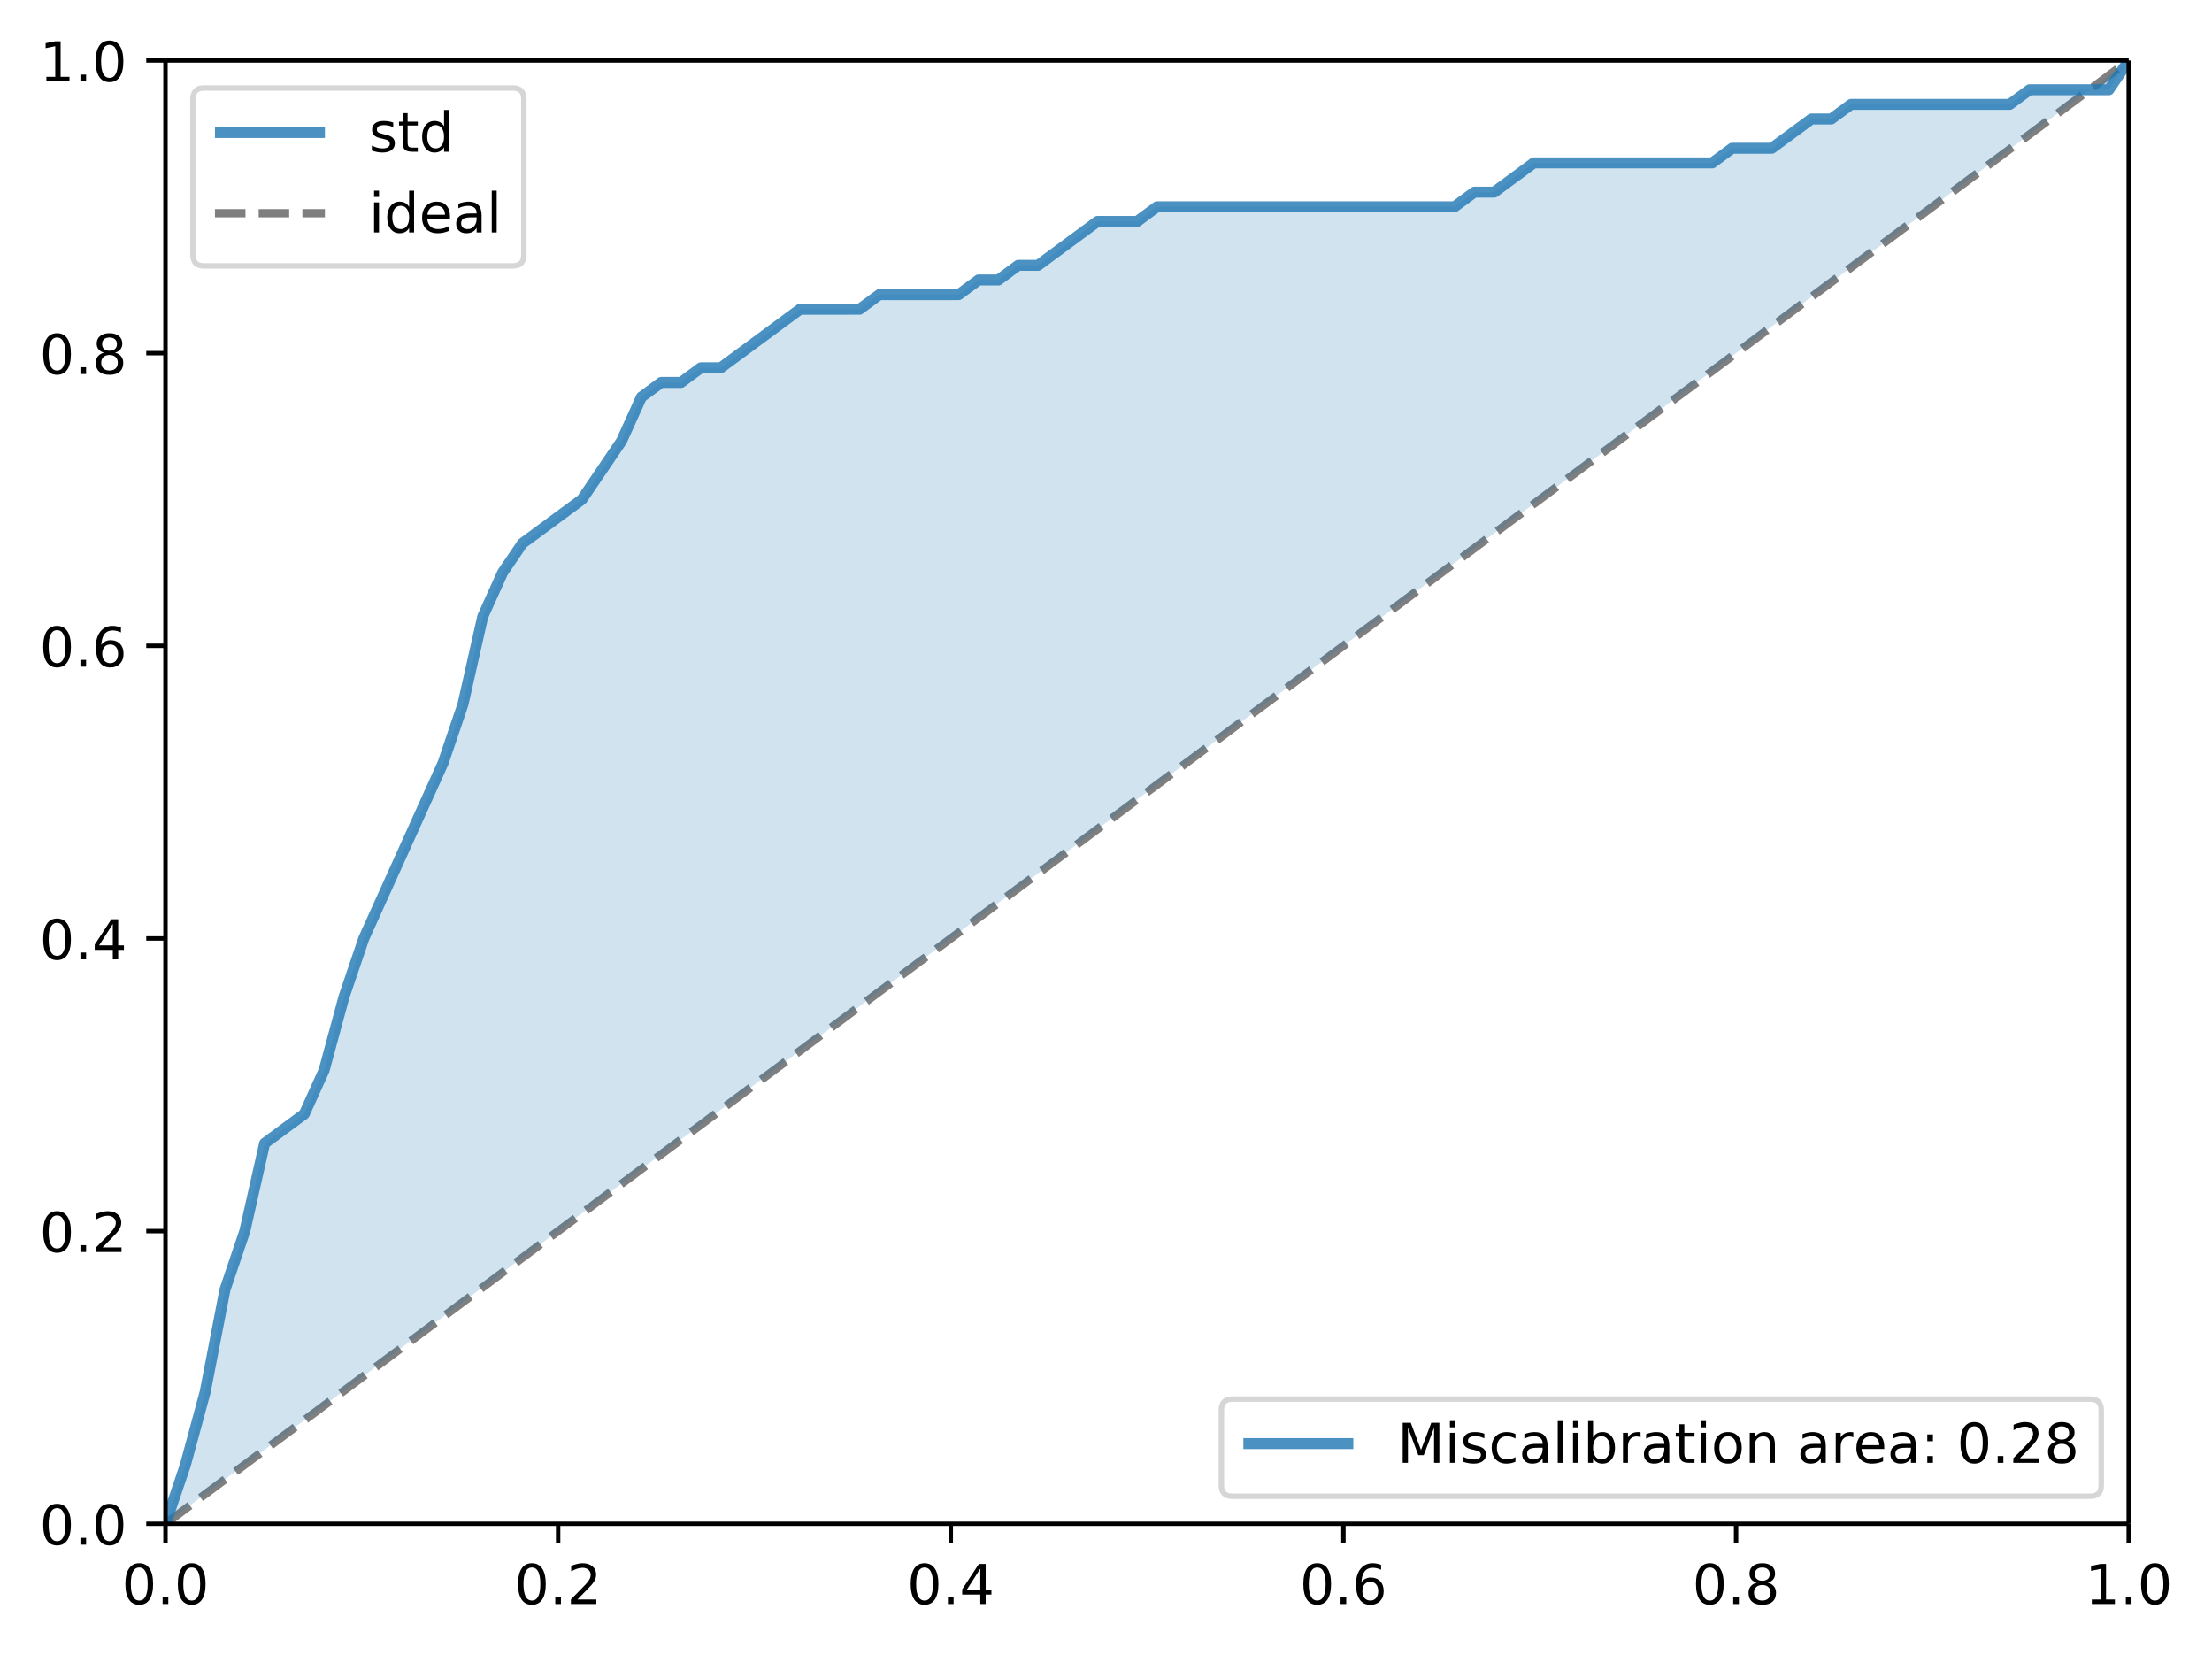 <svg height="401.319" viewBox="0 0 402.375 300.989" width="536.5" xmlns="http://www.w3.org/2000/svg" xmlns:xlink="http://www.w3.org/1999/xlink"><defs><style>*{stroke-linecap:butt;stroke-linejoin:round}</style></defs><g id="figure_1"><path d="M0 300.99h402.375V0H0z" fill="#fff" id="patch_1"/><g id="axes_1"><path d="M30.103 277.111h357.12V11H30.103z" fill="#fff" id="patch_2"/><path clip-path="url(#p769c9dc3ea)" d="M30.103 277.111L387.223 11" fill="none" stroke="#000" stroke-dasharray="5.55,2.4" stroke-opacity=".5" stroke-width="1.5" id="line2d_1"/><path clip-path="url(#p769c9dc3ea)" d="M30.103 277.111l3.607-10.644 3.608-13.306 3.607-18.628 3.607-10.644 3.607-15.967 3.608-2.661 3.607-2.661 3.607-7.984 3.608-13.305 3.607-10.645 3.607-7.983 3.607-7.983 3.608-7.984 3.607-7.983 3.607-10.645 3.607-15.966 3.608-7.984 3.607-5.322 3.607-2.66 3.608-2.662 3.607-2.661 3.607-5.322 3.607-5.323 3.608-7.983 3.607-2.661h3.607l3.607-2.661h3.608l3.607-2.661 3.607-2.662 3.608-2.66 3.607-2.662H156.358l3.607-2.66H174.394l3.607-2.662h3.608l3.607-2.661h3.607l3.607-2.661 3.608-2.661 3.607-2.661h7.214l3.608-2.662H264.576l3.607-2.66h3.607l3.608-2.662 3.607-2.66h32.465l3.608-2.662h7.214l3.607-2.661 3.608-2.661h3.607l3.607-2.661H365.58l3.608-2.662H383.616L387.223 11l-3.607 2.688-3.607 2.688-3.608 2.688-3.607 2.688-3.607 2.688-3.608 2.688-3.607 2.688-3.607 2.688-3.607 2.688-3.608 2.688-3.607 2.688-3.607 2.688-3.607 2.688-3.608 2.688-3.607 2.688-3.607 2.688-3.608 2.688-3.607 2.688-3.607 2.688-3.607 2.688-3.608 2.688-3.607 2.688-3.607 2.688-3.607 2.688-3.608 2.688-3.607 2.688-3.607 2.688-3.608 2.688-3.607 2.688-3.607 2.688-3.607 2.688-3.608 2.688-3.607 2.688-3.607 2.688-3.607 2.688-3.608 2.688-3.607 2.688-3.607 2.688-3.608 2.688-3.607 2.688-3.607 2.688-3.607 2.688-3.608 2.688-3.607 2.688-3.607 2.688-3.607 2.688-3.608 2.688-3.607 2.688-3.607 2.688-3.608 2.688-3.607 2.688-3.607 2.688-3.607 2.688-3.608 2.688-3.607 2.688-3.607 2.688-3.607 2.688-3.608 2.688-3.607 2.688-3.607 2.688-3.608 2.688-3.607 2.688-3.607 2.688-3.607 2.688-3.608 2.688-3.607 2.688-3.607 2.688-3.607 2.688-3.608 2.688-3.607 2.688-3.607 2.688-3.608 2.688-3.607 2.688-3.607 2.688-3.607 2.688-3.608 2.688-3.607 2.688-3.607 2.688-3.607 2.688-3.608 2.688-3.607 2.688-3.607 2.688-3.608 2.688-3.607 2.688-3.607 2.688-3.607 2.688-3.608 2.688-3.607 2.688-3.607 2.688-3.607 2.688-3.608 2.688-3.607 2.688-3.607 2.688-3.608 2.688-3.607 2.688-3.607 2.688-3.607 2.688-3.608 2.688-3.607 2.688z" fill="#1f77b4" fill-opacity=".2" id="PolyCollection_1"/><g id="matplotlib.axis_1"><g id="xtick_1"><g id="line2d_2"><defs><path d="M0 0v3.5" id="m558d4edcc3" stroke="#000" stroke-width=".8"/></defs><use x="30.103" xlink:href="#m558d4edcc3" y="277.111" stroke="#000" stroke-width=".8"/></g><g id="text_1"><defs><path d="M31.781 66.406q-7.61 0-11.453-7.5Q16.5 51.422 16.5 36.375q0-14.984 3.828-22.484 3.844-7.5 11.453-7.5 7.672 0 11.5 7.5 3.844 7.5 3.844 22.484 0 15.047-3.844 22.531-3.828 7.5-11.5 7.5zm0 7.813q12.266 0 18.735-9.703 6.468-9.688 6.468-28.141 0-18.406-6.468-28.11-6.47-9.687-18.735-9.687-12.25 0-18.718 9.688-6.47 9.703-6.47 28.109 0 18.453 6.47 28.14Q19.53 74.22 31.78 74.22z" id="DejaVuSans-48"/><path d="M10.688 12.406H21V0H10.687z" id="DejaVuSans-46"/></defs><g transform="matrix(.1 0 0 -.1 22.152 291.71)"><use xlink:href="#DejaVuSans-48"/><use x="63.623" xlink:href="#DejaVuSans-46"/><use x="95.41" xlink:href="#DejaVuSans-48"/></g></g></g><g id="xtick_2"><use x="101.527" xlink:href="#m558d4edcc3" y="277.111" stroke="#000" stroke-width=".8" id="line2d_3"/><g id="text_2"><defs><path d="M19.188 8.297h34.421V0H7.33v8.297q5.609 5.812 15.296 15.594 9.703 9.797 12.188 12.64 4.734 5.313 6.609 9 1.89 3.688 1.89 7.25 0 5.813-4.078 9.469-4.078 3.672-10.625 3.672-4.64 0-9.797-1.61-5.14-1.609-11-4.89v9.969Q13.767 71.78 18.938 73q5.188 1.219 9.485 1.219 11.328 0 18.062-5.672 6.735-5.656 6.735-15.125 0-4.5-1.688-8.531-1.672-4.016-6.125-9.485-1.218-1.422-7.765-8.187-6.532-6.766-18.453-18.922z" id="DejaVuSans-50"/></defs><g transform="matrix(.1 0 0 -.1 93.576 291.71)"><use xlink:href="#DejaVuSans-48"/><use x="63.623" xlink:href="#DejaVuSans-46"/><use x="95.41" xlink:href="#DejaVuSans-50"/></g></g></g><g id="xtick_3"><use x="172.951" xlink:href="#m558d4edcc3" y="277.111" stroke="#000" stroke-width=".8" id="line2d_4"/><g id="text_3"><defs><path d="M37.797 64.313L12.89 25.39h24.906zm-2.594 8.593H47.61V25.391h10.407v-8.203H47.609V0h-9.812v17.188H4.89v9.515z" id="DejaVuSans-52"/></defs><g transform="matrix(.1 0 0 -.1 165 291.71)"><use xlink:href="#DejaVuSans-48"/><use x="63.623" xlink:href="#DejaVuSans-46"/><use x="95.41" xlink:href="#DejaVuSans-52"/></g></g></g><g id="xtick_4"><use x="244.375" xlink:href="#m558d4edcc3" y="277.111" stroke="#000" stroke-width=".8" id="line2d_5"/><g id="text_4"><defs><path d="M33.016 40.375q-6.641 0-10.532-4.547-3.875-4.531-3.875-12.437 0-7.86 3.875-12.438 3.891-4.562 10.532-4.562 6.64 0 10.515 4.562 3.875 4.578 3.875 12.438 0 7.906-3.875 12.437-3.875 4.547-10.515 4.547zm19.578 30.922v-8.984q-3.719 1.75-7.5 2.671-3.782.938-7.5.938-9.766 0-14.922-6.594-5.14-6.594-5.875-19.922 2.875 4.25 7.219 6.516 4.359 2.266 9.578 2.266 10.984 0 17.36-6.672 6.374-6.657 6.374-18.125 0-11.235-6.64-18.032-6.641-6.78-17.672-6.78-12.657 0-19.344 9.687-6.688 9.703-6.688 28.109 0 17.281 8.204 27.563 8.203 10.28 22.015 10.28 3.719 0 7.5-.734t7.89-2.187z" id="DejaVuSans-54"/></defs><g transform="matrix(.1 0 0 -.1 236.424 291.71)"><use xlink:href="#DejaVuSans-48"/><use x="63.623" xlink:href="#DejaVuSans-46"/><use x="95.41" xlink:href="#DejaVuSans-54"/></g></g></g><g id="xtick_5"><use x="315.799" xlink:href="#m558d4edcc3" y="277.111" stroke="#000" stroke-width=".8" id="line2d_6"/><g id="text_5"><defs><path d="M31.781 34.625q-7.031 0-11.062-3.766-4.016-3.765-4.016-10.343 0-6.594 4.016-10.36Q24.75 6.391 31.78 6.391q7.032 0 11.078 3.78 4.063 3.798 4.063 10.345 0 6.578-4.031 10.343-4.016 3.766-11.11 3.766zm-9.86 4.188q-6.343 1.562-9.89 5.906Q8.5 49.079 8.5 55.329q0 8.733 6.219 13.812 6.234 5.078 17.062 5.078 10.89 0 17.094-5.078 6.203-5.079 6.203-13.813 0-6.25-3.547-10.61-3.531-4.343-9.828-5.906 7.125-1.656 11.094-6.5 3.984-4.828 3.984-11.796 0-10.61-6.468-16.282-6.47-5.656-18.532-5.656-12.047 0-18.531 5.656-6.469 5.672-6.469 16.282 0 6.968 4 11.797 4.016 4.843 11.14 6.5zM18.314 54.39q0-5.657 3.53-8.828 3.548-3.172 9.938-3.172 6.36 0 9.938 3.172 3.593 3.171 3.593 8.828 0 5.672-3.593 8.843-3.578 3.172-9.938 3.172-6.39 0-9.937-3.172-3.532-3.172-3.532-8.843z" id="DejaVuSans-56"/></defs><g transform="matrix(.1 0 0 -.1 307.848 291.71)"><use xlink:href="#DejaVuSans-48"/><use x="63.623" xlink:href="#DejaVuSans-46"/><use x="95.41" xlink:href="#DejaVuSans-56"/></g></g></g><g id="xtick_6"><use x="387.223" xlink:href="#m558d4edcc3" y="277.111" stroke="#000" stroke-width=".8" id="line2d_7"/><g id="text_6"><defs><path d="M12.406 8.297h16.11v55.625l-17.532-3.516v8.985l17.438 3.515h9.86V8.296H54.39V0H12.406z" id="DejaVuSans-49"/></defs><g transform="matrix(.1 0 0 -.1 379.272 291.71)"><use xlink:href="#DejaVuSans-49"/><use x="63.623" xlink:href="#DejaVuSans-46"/><use x="95.41" xlink:href="#DejaVuSans-48"/></g></g></g></g><g id="matplotlib.axis_2"><g id="ytick_1"><g id="line2d_8"><defs><path d="M0 0h-3.5" id="mc4c178f9d6" stroke="#000" stroke-width=".8"/></defs><use x="30.103" xlink:href="#mc4c178f9d6" y="277.111" stroke="#000" stroke-width=".8"/></g><g transform="matrix(.1 0 0 -.1 7.2 280.91)" id="text_7"><use xlink:href="#DejaVuSans-48"/><use x="63.623" xlink:href="#DejaVuSans-46"/><use x="95.41" xlink:href="#DejaVuSans-48"/></g></g><g id="ytick_2"><use x="30.103" xlink:href="#mc4c178f9d6" y="223.889" stroke="#000" stroke-width=".8" id="line2d_9"/><g transform="matrix(.1 0 0 -.1 7.2 227.688)" id="text_8"><use xlink:href="#DejaVuSans-48"/><use x="63.623" xlink:href="#DejaVuSans-46"/><use x="95.41" xlink:href="#DejaVuSans-50"/></g></g><g id="ytick_3"><use x="30.103" xlink:href="#mc4c178f9d6" y="170.666" stroke="#000" stroke-width=".8" id="line2d_10"/><g transform="matrix(.1 0 0 -.1 7.2 174.466)" id="text_9"><use xlink:href="#DejaVuSans-48"/><use x="63.623" xlink:href="#DejaVuSans-46"/><use x="95.41" xlink:href="#DejaVuSans-52"/></g></g><g id="ytick_4"><use x="30.103" xlink:href="#mc4c178f9d6" y="117.444" stroke="#000" stroke-width=".8" id="line2d_11"/><g transform="matrix(.1 0 0 -.1 7.2 121.243)" id="text_10"><use xlink:href="#DejaVuSans-48"/><use x="63.623" xlink:href="#DejaVuSans-46"/><use x="95.41" xlink:href="#DejaVuSans-54"/></g></g><g id="ytick_5"><use x="30.103" xlink:href="#mc4c178f9d6" y="64.222" stroke="#000" stroke-width=".8" id="line2d_12"/><g transform="matrix(.1 0 0 -.1 7.2 68.02)" id="text_11"><use xlink:href="#DejaVuSans-48"/><use x="63.623" xlink:href="#DejaVuSans-46"/><use x="95.41" xlink:href="#DejaVuSans-56"/></g></g><g id="ytick_6"><use x="30.103" xlink:href="#mc4c178f9d6" y="10.999" stroke="#000" stroke-width=".8" id="line2d_13"/><g transform="matrix(.1 0 0 -.1 7.2 14.798)" id="text_12"><use xlink:href="#DejaVuSans-49"/><use x="63.623" xlink:href="#DejaVuSans-46"/><use x="95.41" xlink:href="#DejaVuSans-48"/></g></g></g><path clip-path="url(#p769c9dc3ea)" d="M30.103 277.111l3.607-10.644 3.608-13.306 3.607-18.628 3.607-10.644 3.607-15.967 3.608-2.661 3.607-2.661 3.607-7.984 3.608-13.305 3.607-10.645 3.607-7.983 3.607-7.983 3.608-7.984 3.607-7.983 3.607-10.645 3.607-15.966 3.608-7.984 3.607-5.322 3.607-2.66 3.608-2.662 3.607-2.661 3.607-5.322 3.607-5.323 3.608-7.983 3.607-2.661h3.607l3.607-2.661h3.608l3.607-2.661 3.607-2.662 3.608-2.66 3.607-2.662H156.358l3.607-2.66H174.394l3.607-2.662h3.608l3.607-2.661h3.607l3.607-2.661 3.608-2.661 3.607-2.661h7.214l3.608-2.662H264.576l3.607-2.66h3.607l3.608-2.662 3.607-2.66h32.465l3.608-2.662h7.214l3.607-2.661 3.608-2.661h3.607l3.607-2.661H365.58l3.608-2.662H383.616L387.223 11" fill="none" stroke="#1f77b4" stroke-linecap="square" stroke-opacity=".8" stroke-width="2" id="line2d_14"/><path d="M30.103 277.111V11" fill="none" stroke="#000" stroke-linecap="square" stroke-width=".8" id="patch_3"/><path d="M387.223 277.111V11" fill="none" stroke="#000" stroke-linecap="square" stroke-width=".8" id="patch_4"/><path d="M30.103 277.111h357.12" fill="none" stroke="#000" stroke-linecap="square" stroke-width=".8" id="patch_5"/><path d="M30.103 11h357.12" fill="none" stroke="#000" stroke-linecap="square" stroke-width=".8" id="patch_6"/><g id="legend_1"><path d="M37.103 48.355H93.29q2 0 2-2V18q0-2-2-2H37.103q-2 0-2 2v28.356q0 2 2 2z" fill="#fff" opacity=".8" stroke="#ccc" id="patch_7"/><path d="M39.103 24.098h20" fill="none" stroke="#1f77b4" stroke-linecap="square" stroke-opacity=".8" stroke-width="2" id="line2d_15"/><g id="text_13"><defs><path d="M44.281 53.078v-8.5q-3.797 1.953-7.906 2.922-4.094.984-8.5.984-6.688 0-10.031-2.047-3.344-2.046-3.344-6.156 0-3.125 2.39-4.906 2.391-1.781 9.626-3.39l3.078-.688q9.562-2.047 13.593-5.781 4.032-3.735 4.032-10.422 0-7.625-6.032-12.078-6.03-4.438-16.578-4.438-4.39 0-9.156.86Q10.688.296 5.422 2v9.281q4.984-2.594 9.812-3.89 4.829-1.282 9.579-1.282 6.343 0 9.75 2.172 3.421 2.172 3.421 6.125 0 3.656-2.468 5.61-2.453 1.953-10.813 3.765l-3.125.735q-8.344 1.75-12.062 5.39-3.704 3.64-3.704 9.985 0 7.718 5.47 11.906Q16.75 56 26.811 56q4.97 0 9.36-.734 4.406-.72 8.11-2.188z" id="DejaVuSans-115"/><path d="M18.313 70.219V54.688h18.5v-6.985h-18.5V18.016q0-6.688 1.828-8.594 1.828-1.906 7.453-1.906h9.218V0h-9.218q-10.407 0-14.36 3.875-3.953 3.89-3.953 14.14v29.688H2.687v6.984h6.594V70.22z" id="DejaVuSans-116"/><path d="M45.406 46.39v29.594h8.985V0h-8.985v8.203Q42.578 3.328 38.25.953q-4.313-2.375-10.375-2.375-9.906 0-16.14 7.906-6.22 7.922-6.22 20.813 0 12.89 6.22 20.797Q17.968 56 27.874 56q6.063 0 10.375-2.375 4.328-2.36 7.156-7.234zm-30.61-19.093q0-9.906 4.079-15.547 4.078-5.64 11.203-5.64 7.125 0 11.219 5.64 4.11 5.64 4.11 15.547 0 9.906-4.11 15.547-4.094 5.64-11.219 5.64-7.125 0-11.203-5.64-4.078-5.64-4.078-15.547z" id="DejaVuSans-100"/></defs><g transform="matrix(.1 0 0 -.1 67.103 27.598)"><use xlink:href="#DejaVuSans-115"/><use x="52.1" xlink:href="#DejaVuSans-116"/><use x="91.309" xlink:href="#DejaVuSans-100"/></g></g><path d="M39.103 38.776h20" fill="none" stroke="#000" stroke-dasharray="5.55,2.4" stroke-opacity=".5" stroke-width="1.5" id="line2d_17"/><g id="text_14"><defs><path d="M9.422 54.688h8.984V0H9.422zm0 21.296h8.984v-11.39H9.422z" id="DejaVuSans-105"/><path d="M56.203 29.594v-4.39H14.891q.593-9.282 5.593-14.142 5-4.859 13.938-4.859 5.172 0 10.031 1.266 4.86 1.265 9.656 3.812v-8.5Q49.266.734 44.187-.344 39.11-1.422 33.892-1.422q-13.094 0-20.735 7.61-7.64 7.625-7.64 20.625 0 13.421 7.25 21.296Q20.016 56 32.328 56q11.031 0 17.453-7.11 6.422-7.093 6.422-19.296zm-8.984 2.64q-.094 7.36-4.125 11.75-4.032 4.407-10.672 4.407-7.516 0-12.031-4.25-4.516-4.25-5.203-11.97z" id="DejaVuSans-101"/><path d="M34.281 27.484q-10.89 0-15.093-2.484-4.204-2.484-4.204-8.5 0-4.781 3.157-7.594 3.156-2.797 8.562-2.797 7.485 0 12 5.297 4.516 5.297 4.516 14.078v2zm17.922 3.72V0H43.22v8.297Q40.14 3.328 35.547.953q-4.594-2.375-11.234-2.375-8.391 0-13.36 4.719Q6 8.016 6 15.922q0 9.219 6.172 13.906 6.187 4.688 18.437 4.688h12.61v.89q0 6.203-4.078 9.594-4.078 3.39-11.453 3.39-4.688 0-9.141-1.124-4.438-1.125-8.531-3.375v8.312q4.921 1.906 9.562 2.844 4.64.953 9.031.953 11.875 0 17.735-6.156 5.86-6.14 5.86-18.64z" id="DejaVuSans-97"/><path d="M9.422 75.984h8.984V0H9.422z" id="DejaVuSans-108"/></defs><g transform="matrix(.1 0 0 -.1 67.103 42.276)"><use xlink:href="#DejaVuSans-105"/><use x="27.783" xlink:href="#DejaVuSans-100"/><use x="91.26" xlink:href="#DejaVuSans-101"/><use x="152.783" xlink:href="#DejaVuSans-97"/><use x="214.063" xlink:href="#DejaVuSans-108"/></g></g></g><g id="legend_2"><path d="M224.175 272.111h156.048q2 0 2-2v-13.678q0-2-2-2H224.175q-2 0-2 2v13.678q0 2 2 2z" fill="#fff" opacity=".8" stroke="#ccc" id="patch_8"/><path d="M226.175 262.532h20" fill="none" stroke="#1f77b4" stroke-linecap="square" stroke-opacity=".8" stroke-width="2" id="line2d_19"/><g id="text_15"><defs><path d="M9.813 72.906h14.703l18.593-49.61 18.703 49.61h14.704V0H66.89v64.016l-18.797-50h-9.907l-18.796 50V0H9.813z" id="DejaVuSans-77"/><path d="M48.781 52.594v-8.407q-3.812 2.11-7.64 3.157-3.828 1.047-7.735 1.047-8.75 0-13.593-5.547-4.829-5.532-4.829-15.547 0-10.016 4.829-15.563 4.843-5.53 13.593-5.53 3.907 0 7.735 1.046 3.828 1.047 7.64 3.156V2.094Q45.016.344 40.984-.531q-4.015-.89-8.562-.89-12.36 0-19.64 7.765-7.266 7.765-7.266 20.953 0 13.375 7.343 21.031Q20.22 56 33.016 56q4.14 0 8.093-.86 3.953-.843 7.672-2.546z" id="DejaVuSans-99"/><path d="M48.688 27.297q0 9.906-4.079 15.547-4.078 5.64-11.203 5.64-7.14 0-11.218-5.64-4.079-5.64-4.079-15.547 0-9.906 4.078-15.547 4.079-5.64 11.22-5.64 7.124 0 11.202 5.64t4.078 15.547zM18.108 46.39q2.844 4.875 7.157 7.234Q29.594 56 35.594 56q9.968 0 16.187-7.906 6.235-7.907 6.235-20.797T51.78 6.484q-6.218-7.906-16.187-7.906-6 0-10.328 2.375-4.313 2.375-7.157 7.25V0H9.08v75.984h9.03z" id="DejaVuSans-98"/><path d="M41.11 46.297q-1.516.875-3.297 1.281Q36.03 48 33.89 48q-7.625 0-11.703-4.953-4.079-4.953-4.079-14.234V0H9.08v54.688h9.03v-8.5q2.844 4.984 7.375 7.39Q30.031 56 36.531 56q.922 0 2.047-.125 1.125-.11 2.484-.36z" id="DejaVuSans-114"/><path d="M30.61 48.39q-7.22 0-11.422-5.64-4.204-5.64-4.204-15.453 0-9.813 4.172-15.453 4.188-5.64 11.453-5.64 7.188 0 11.375 5.655 4.203 5.672 4.203 15.438 0 9.719-4.203 15.406-4.187 5.688-11.375 5.688zm0 7.61q11.718 0 18.406-7.625 6.703-7.61 6.703-21.078 0-13.422-6.703-21.078-6.688-7.64-18.407-7.64-11.765 0-18.437 7.64-6.656 7.656-6.656 21.078 0 13.469 6.656 21.078Q18.844 56 30.609 56z" id="DejaVuSans-111"/><path d="M54.89 33.016V0h-8.984v32.719q0 7.765-3.031 11.61-3.031 3.858-9.078 3.858-7.281 0-11.484-4.64-4.204-4.625-4.204-12.64V0H9.08v54.688h9.03v-8.5q3.235 4.937 7.594 7.374Q30.078 56 35.797 56q9.422 0 14.25-5.828 4.844-5.828 4.844-17.156z" id="DejaVuSans-110"/><path d="M11.719 12.406h10.297V0H11.719zm0 39.297h10.297v-12.39H11.719z" id="DejaVuSans-58"/></defs><g transform="matrix(.1 0 0 -.1 254.175 266.032)"><use xlink:href="#DejaVuSans-77"/><use x="86.279" xlink:href="#DejaVuSans-105"/><use x="114.063" xlink:href="#DejaVuSans-115"/><use x="166.162" xlink:href="#DejaVuSans-99"/><use x="221.143" xlink:href="#DejaVuSans-97"/><use x="282.422" xlink:href="#DejaVuSans-108"/><use x="310.205" xlink:href="#DejaVuSans-105"/><use x="337.988" xlink:href="#DejaVuSans-98"/><use x="401.465" xlink:href="#DejaVuSans-114"/><use x="442.578" xlink:href="#DejaVuSans-97"/><use x="503.857" xlink:href="#DejaVuSans-116"/><use x="543.066" xlink:href="#DejaVuSans-105"/><use x="570.85" xlink:href="#DejaVuSans-111"/><use x="632.031" xlink:href="#DejaVuSans-110"/><use x="695.41" xlink:href="#DejaVuSans-32"/><use x="727.197" xlink:href="#DejaVuSans-97"/><use x="788.477" xlink:href="#DejaVuSans-114"/><use x="829.559" xlink:href="#DejaVuSans-101"/><use x="891.082" xlink:href="#DejaVuSans-97"/><use x="952.361" xlink:href="#DejaVuSans-58"/><use x="986.053" xlink:href="#DejaVuSans-32"/><use x="1017.84" xlink:href="#DejaVuSans-48"/><use x="1081.463" xlink:href="#DejaVuSans-46"/><use x="1113.25" xlink:href="#DejaVuSans-50"/><use x="1176.873" xlink:href="#DejaVuSans-56"/></g></g></g></g></g><defs><clipPath id="p769c9dc3ea"><path d="M30.103 10.999h357.12v266.112H30.103z"/></clipPath></defs></svg>